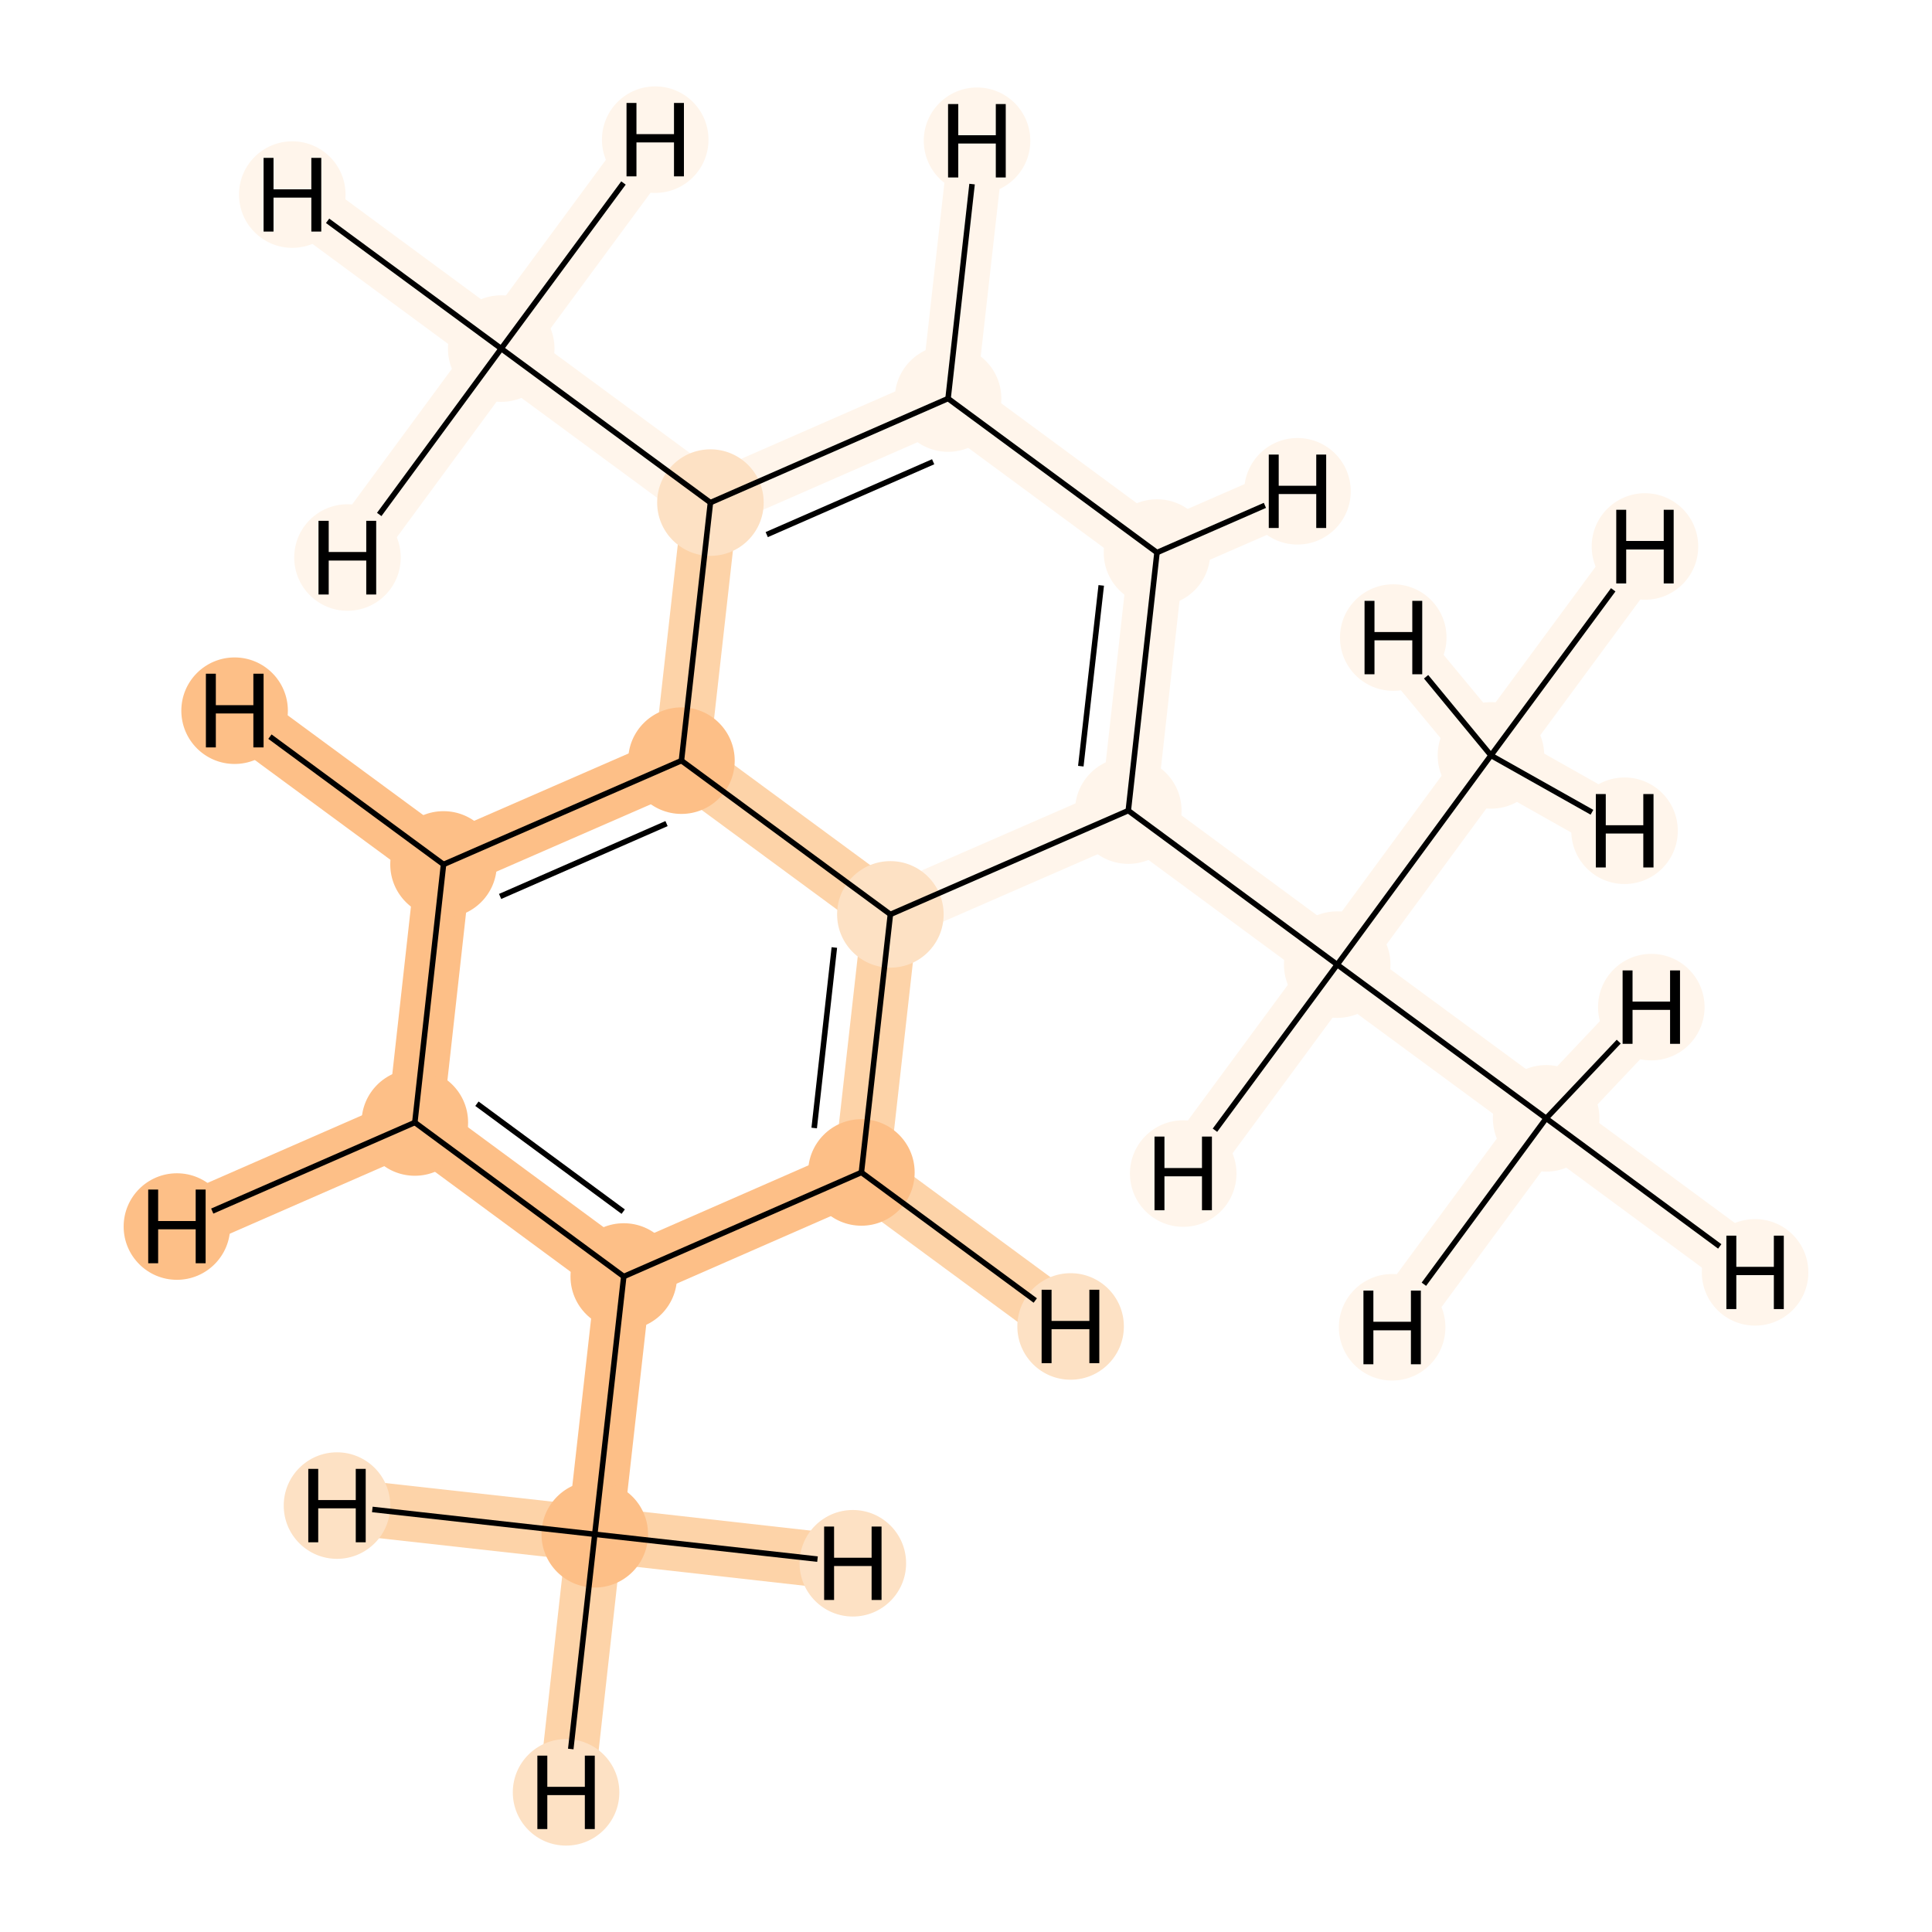 <?xml version='1.0' encoding='iso-8859-1'?>
<svg version='1.1' baseProfile='full'
              xmlns='http://www.w3.org/2000/svg'
                      xmlns:rdkit='http://www.rdkit.org/xml'
                      xmlns:xlink='http://www.w3.org/1999/xlink'
                  xml:space='preserve'
width='700px' height='700px' viewBox='0 0 700 700'>
<!-- END OF HEADER -->
<rect style='opacity:1.0;fill:#FFFFFF;stroke:none' width='700.0' height='700.0' x='0.0' y='0.0'> </rect>
<path d='M 215.5,555.9 L 226.0,462.5' style='fill:none;fill-rule:evenodd;stroke:#FDBF87;stroke-width:20.1px;stroke-linecap:butt;stroke-linejoin:miter;stroke-opacity:1' />
<path d='M 215.5,555.9 L 205.1,649.4' style='fill:none;fill-rule:evenodd;stroke:#FDD3A8;stroke-width:20.1px;stroke-linecap:butt;stroke-linejoin:miter;stroke-opacity:1' />
<path d='M 215.5,555.9 L 122.1,545.5' style='fill:none;fill-rule:evenodd;stroke:#FDD3A8;stroke-width:20.1px;stroke-linecap:butt;stroke-linejoin:miter;stroke-opacity:1' />
<path d='M 215.5,555.9 L 309.0,566.4' style='fill:none;fill-rule:evenodd;stroke:#FDD3A8;stroke-width:20.1px;stroke-linecap:butt;stroke-linejoin:miter;stroke-opacity:1' />
<path d='M 226.0,462.5 L 150.3,406.7' style='fill:none;fill-rule:evenodd;stroke:#FDBF87;stroke-width:20.1px;stroke-linecap:butt;stroke-linejoin:miter;stroke-opacity:1' />
<path d='M 226.0,462.5 L 312.1,424.8' style='fill:none;fill-rule:evenodd;stroke:#FDBF87;stroke-width:20.1px;stroke-linecap:butt;stroke-linejoin:miter;stroke-opacity:1' />
<path d='M 150.3,406.7 L 160.7,313.2' style='fill:none;fill-rule:evenodd;stroke:#FDBF87;stroke-width:20.1px;stroke-linecap:butt;stroke-linejoin:miter;stroke-opacity:1' />
<path d='M 150.3,406.7 L 64.1,444.4' style='fill:none;fill-rule:evenodd;stroke:#FDBF87;stroke-width:20.1px;stroke-linecap:butt;stroke-linejoin:miter;stroke-opacity:1' />
<path d='M 160.7,313.2 L 246.9,275.6' style='fill:none;fill-rule:evenodd;stroke:#FDBF87;stroke-width:20.1px;stroke-linecap:butt;stroke-linejoin:miter;stroke-opacity:1' />
<path d='M 160.7,313.2 L 85.0,257.5' style='fill:none;fill-rule:evenodd;stroke:#FDBF87;stroke-width:20.1px;stroke-linecap:butt;stroke-linejoin:miter;stroke-opacity:1' />
<path d='M 246.9,275.6 L 322.6,331.3' style='fill:none;fill-rule:evenodd;stroke:#FDD3A8;stroke-width:20.1px;stroke-linecap:butt;stroke-linejoin:miter;stroke-opacity:1' />
<path d='M 246.9,275.6 L 257.4,182.1' style='fill:none;fill-rule:evenodd;stroke:#FDD3A8;stroke-width:20.1px;stroke-linecap:butt;stroke-linejoin:miter;stroke-opacity:1' />
<path d='M 322.6,331.3 L 312.1,424.8' style='fill:none;fill-rule:evenodd;stroke:#FDD3A8;stroke-width:20.1px;stroke-linecap:butt;stroke-linejoin:miter;stroke-opacity:1' />
<path d='M 322.6,331.3 L 408.8,293.7' style='fill:none;fill-rule:evenodd;stroke:#FFF5EB;stroke-width:20.1px;stroke-linecap:butt;stroke-linejoin:miter;stroke-opacity:1' />
<path d='M 312.1,424.8 L 387.9,480.6' style='fill:none;fill-rule:evenodd;stroke:#FDD3A8;stroke-width:20.1px;stroke-linecap:butt;stroke-linejoin:miter;stroke-opacity:1' />
<path d='M 408.8,293.7 L 419.2,200.2' style='fill:none;fill-rule:evenodd;stroke:#FFF5EB;stroke-width:20.1px;stroke-linecap:butt;stroke-linejoin:miter;stroke-opacity:1' />
<path d='M 408.8,293.7 L 484.5,349.5' style='fill:none;fill-rule:evenodd;stroke:#FFF5EB;stroke-width:20.1px;stroke-linecap:butt;stroke-linejoin:miter;stroke-opacity:1' />
<path d='M 419.2,200.2 L 343.5,144.4' style='fill:none;fill-rule:evenodd;stroke:#FFF5EB;stroke-width:20.1px;stroke-linecap:butt;stroke-linejoin:miter;stroke-opacity:1' />
<path d='M 419.2,200.2 L 470.1,178.0' style='fill:none;fill-rule:evenodd;stroke:#FFF5EB;stroke-width:20.1px;stroke-linecap:butt;stroke-linejoin:miter;stroke-opacity:1' />
<path d='M 343.5,144.4 L 257.4,182.1' style='fill:none;fill-rule:evenodd;stroke:#FFF5EB;stroke-width:20.1px;stroke-linecap:butt;stroke-linejoin:miter;stroke-opacity:1' />
<path d='M 343.5,144.4 L 354.0,51.0' style='fill:none;fill-rule:evenodd;stroke:#FFF5EB;stroke-width:20.1px;stroke-linecap:butt;stroke-linejoin:miter;stroke-opacity:1' />
<path d='M 257.4,182.1 L 181.6,126.3' style='fill:none;fill-rule:evenodd;stroke:#FFF5EB;stroke-width:20.1px;stroke-linecap:butt;stroke-linejoin:miter;stroke-opacity:1' />
<path d='M 181.6,126.3 L 105.9,70.5' style='fill:none;fill-rule:evenodd;stroke:#FFF5EB;stroke-width:20.1px;stroke-linecap:butt;stroke-linejoin:miter;stroke-opacity:1' />
<path d='M 181.6,126.3 L 237.4,50.6' style='fill:none;fill-rule:evenodd;stroke:#FFF5EB;stroke-width:20.1px;stroke-linecap:butt;stroke-linejoin:miter;stroke-opacity:1' />
<path d='M 181.6,126.3 L 125.9,202.0' style='fill:none;fill-rule:evenodd;stroke:#FFF5EB;stroke-width:20.1px;stroke-linecap:butt;stroke-linejoin:miter;stroke-opacity:1' />
<path d='M 484.5,349.5 L 560.2,405.2' style='fill:none;fill-rule:evenodd;stroke:#FFF5EB;stroke-width:20.1px;stroke-linecap:butt;stroke-linejoin:miter;stroke-opacity:1' />
<path d='M 484.5,349.5 L 540.2,273.7' style='fill:none;fill-rule:evenodd;stroke:#FFF5EB;stroke-width:20.1px;stroke-linecap:butt;stroke-linejoin:miter;stroke-opacity:1' />
<path d='M 484.5,349.5 L 428.7,425.2' style='fill:none;fill-rule:evenodd;stroke:#FFF5EB;stroke-width:20.1px;stroke-linecap:butt;stroke-linejoin:miter;stroke-opacity:1' />
<path d='M 560.2,405.2 L 635.9,461.0' style='fill:none;fill-rule:evenodd;stroke:#FFF5EB;stroke-width:20.1px;stroke-linecap:butt;stroke-linejoin:miter;stroke-opacity:1' />
<path d='M 560.2,405.2 L 504.4,480.9' style='fill:none;fill-rule:evenodd;stroke:#FFF5EB;stroke-width:20.1px;stroke-linecap:butt;stroke-linejoin:miter;stroke-opacity:1' />
<path d='M 560.2,405.2 L 598.3,364.9' style='fill:none;fill-rule:evenodd;stroke:#FFF5EB;stroke-width:20.1px;stroke-linecap:butt;stroke-linejoin:miter;stroke-opacity:1' />
<path d='M 540.2,273.7 L 596.0,198.0' style='fill:none;fill-rule:evenodd;stroke:#FFF5EB;stroke-width:20.1px;stroke-linecap:butt;stroke-linejoin:miter;stroke-opacity:1' />
<path d='M 540.2,273.7 L 504.8,231.0' style='fill:none;fill-rule:evenodd;stroke:#FFF5EB;stroke-width:20.1px;stroke-linecap:butt;stroke-linejoin:miter;stroke-opacity:1' />
<path d='M 540.2,273.7 L 588.6,301.0' style='fill:none;fill-rule:evenodd;stroke:#FFF5EB;stroke-width:20.1px;stroke-linecap:butt;stroke-linejoin:miter;stroke-opacity:1' />
<ellipse cx='215.5' cy='555.9' rx='18.8' ry='18.8'  style='fill:#FDBF87;fill-rule:evenodd;stroke:#FDBF87;stroke-width:1.0px;stroke-linecap:butt;stroke-linejoin:miter;stroke-opacity:1' />
<ellipse cx='226.0' cy='462.5' rx='18.8' ry='18.8'  style='fill:#FDBF87;fill-rule:evenodd;stroke:#FDBF87;stroke-width:1.0px;stroke-linecap:butt;stroke-linejoin:miter;stroke-opacity:1' />
<ellipse cx='150.3' cy='406.7' rx='18.8' ry='18.8'  style='fill:#FDBF87;fill-rule:evenodd;stroke:#FDBF87;stroke-width:1.0px;stroke-linecap:butt;stroke-linejoin:miter;stroke-opacity:1' />
<ellipse cx='160.7' cy='313.2' rx='18.8' ry='18.8'  style='fill:#FDBF87;fill-rule:evenodd;stroke:#FDBF87;stroke-width:1.0px;stroke-linecap:butt;stroke-linejoin:miter;stroke-opacity:1' />
<ellipse cx='246.9' cy='275.6' rx='18.8' ry='18.8'  style='fill:#FDBF87;fill-rule:evenodd;stroke:#FDBF87;stroke-width:1.0px;stroke-linecap:butt;stroke-linejoin:miter;stroke-opacity:1' />
<ellipse cx='322.6' cy='331.3' rx='18.8' ry='18.8'  style='fill:#FDE1C4;fill-rule:evenodd;stroke:#FDE1C4;stroke-width:1.0px;stroke-linecap:butt;stroke-linejoin:miter;stroke-opacity:1' />
<ellipse cx='312.1' cy='424.8' rx='18.8' ry='18.8'  style='fill:#FDBF87;fill-rule:evenodd;stroke:#FDBF87;stroke-width:1.0px;stroke-linecap:butt;stroke-linejoin:miter;stroke-opacity:1' />
<ellipse cx='408.8' cy='293.7' rx='18.8' ry='18.8'  style='fill:#FFF5EB;fill-rule:evenodd;stroke:#FFF5EB;stroke-width:1.0px;stroke-linecap:butt;stroke-linejoin:miter;stroke-opacity:1' />
<ellipse cx='419.2' cy='200.2' rx='18.8' ry='18.8'  style='fill:#FFF5EB;fill-rule:evenodd;stroke:#FFF5EB;stroke-width:1.0px;stroke-linecap:butt;stroke-linejoin:miter;stroke-opacity:1' />
<ellipse cx='343.5' cy='144.4' rx='18.8' ry='18.8'  style='fill:#FFF5EB;fill-rule:evenodd;stroke:#FFF5EB;stroke-width:1.0px;stroke-linecap:butt;stroke-linejoin:miter;stroke-opacity:1' />
<ellipse cx='257.4' cy='182.1' rx='18.8' ry='18.8'  style='fill:#FDE1C4;fill-rule:evenodd;stroke:#FDE1C4;stroke-width:1.0px;stroke-linecap:butt;stroke-linejoin:miter;stroke-opacity:1' />
<ellipse cx='181.6' cy='126.3' rx='18.8' ry='18.8'  style='fill:#FFF5EB;fill-rule:evenodd;stroke:#FFF5EB;stroke-width:1.0px;stroke-linecap:butt;stroke-linejoin:miter;stroke-opacity:1' />
<ellipse cx='484.5' cy='349.5' rx='18.8' ry='18.8'  style='fill:#FFF5EB;fill-rule:evenodd;stroke:#FFF5EB;stroke-width:1.0px;stroke-linecap:butt;stroke-linejoin:miter;stroke-opacity:1' />
<ellipse cx='560.2' cy='405.2' rx='18.8' ry='18.8'  style='fill:#FFF5EB;fill-rule:evenodd;stroke:#FFF5EB;stroke-width:1.0px;stroke-linecap:butt;stroke-linejoin:miter;stroke-opacity:1' />
<ellipse cx='540.2' cy='273.7' rx='18.8' ry='18.8'  style='fill:#FFF5EB;fill-rule:evenodd;stroke:#FFF5EB;stroke-width:1.0px;stroke-linecap:butt;stroke-linejoin:miter;stroke-opacity:1' />
<ellipse cx='205.1' cy='649.4' rx='18.8' ry='18.8'  style='fill:#FDE1C4;fill-rule:evenodd;stroke:#FDE1C4;stroke-width:1.0px;stroke-linecap:butt;stroke-linejoin:miter;stroke-opacity:1' />
<ellipse cx='122.1' cy='545.5' rx='18.8' ry='18.8'  style='fill:#FDE1C4;fill-rule:evenodd;stroke:#FDE1C4;stroke-width:1.0px;stroke-linecap:butt;stroke-linejoin:miter;stroke-opacity:1' />
<ellipse cx='309.0' cy='566.4' rx='18.8' ry='18.8'  style='fill:#FDE1C4;fill-rule:evenodd;stroke:#FDE1C4;stroke-width:1.0px;stroke-linecap:butt;stroke-linejoin:miter;stroke-opacity:1' />
<ellipse cx='64.1' cy='444.4' rx='18.8' ry='18.8'  style='fill:#FDBF87;fill-rule:evenodd;stroke:#FDBF87;stroke-width:1.0px;stroke-linecap:butt;stroke-linejoin:miter;stroke-opacity:1' />
<ellipse cx='85.0' cy='257.5' rx='18.8' ry='18.8'  style='fill:#FDBF87;fill-rule:evenodd;stroke:#FDBF87;stroke-width:1.0px;stroke-linecap:butt;stroke-linejoin:miter;stroke-opacity:1' />
<ellipse cx='387.9' cy='480.6' rx='18.8' ry='18.8'  style='fill:#FDE1C4;fill-rule:evenodd;stroke:#FDE1C4;stroke-width:1.0px;stroke-linecap:butt;stroke-linejoin:miter;stroke-opacity:1' />
<ellipse cx='470.1' cy='178.0' rx='18.8' ry='18.8'  style='fill:#FFF5EB;fill-rule:evenodd;stroke:#FFF5EB;stroke-width:1.0px;stroke-linecap:butt;stroke-linejoin:miter;stroke-opacity:1' />
<ellipse cx='354.0' cy='51.0' rx='18.8' ry='18.8'  style='fill:#FFF5EB;fill-rule:evenodd;stroke:#FFF5EB;stroke-width:1.0px;stroke-linecap:butt;stroke-linejoin:miter;stroke-opacity:1' />
<ellipse cx='105.9' cy='70.5' rx='18.8' ry='18.8'  style='fill:#FFF5EB;fill-rule:evenodd;stroke:#FFF5EB;stroke-width:1.0px;stroke-linecap:butt;stroke-linejoin:miter;stroke-opacity:1' />
<ellipse cx='237.4' cy='50.6' rx='18.8' ry='18.8'  style='fill:#FFF5EB;fill-rule:evenodd;stroke:#FFF5EB;stroke-width:1.0px;stroke-linecap:butt;stroke-linejoin:miter;stroke-opacity:1' />
<ellipse cx='125.9' cy='202.0' rx='18.8' ry='18.8'  style='fill:#FFF5EB;fill-rule:evenodd;stroke:#FFF5EB;stroke-width:1.0px;stroke-linecap:butt;stroke-linejoin:miter;stroke-opacity:1' />
<ellipse cx='428.7' cy='425.2' rx='18.8' ry='18.8'  style='fill:#FFF5EB;fill-rule:evenodd;stroke:#FFF5EB;stroke-width:1.0px;stroke-linecap:butt;stroke-linejoin:miter;stroke-opacity:1' />
<ellipse cx='635.9' cy='461.0' rx='18.8' ry='18.8'  style='fill:#FFF5EB;fill-rule:evenodd;stroke:#FFF5EB;stroke-width:1.0px;stroke-linecap:butt;stroke-linejoin:miter;stroke-opacity:1' />
<ellipse cx='504.4' cy='480.9' rx='18.8' ry='18.8'  style='fill:#FFF5EB;fill-rule:evenodd;stroke:#FFF5EB;stroke-width:1.0px;stroke-linecap:butt;stroke-linejoin:miter;stroke-opacity:1' />
<ellipse cx='598.3' cy='364.9' rx='18.8' ry='18.8'  style='fill:#FFF5EB;fill-rule:evenodd;stroke:#FFF5EB;stroke-width:1.0px;stroke-linecap:butt;stroke-linejoin:miter;stroke-opacity:1' />
<ellipse cx='596.0' cy='198.0' rx='18.8' ry='18.8'  style='fill:#FFF5EB;fill-rule:evenodd;stroke:#FFF5EB;stroke-width:1.0px;stroke-linecap:butt;stroke-linejoin:miter;stroke-opacity:1' />
<ellipse cx='504.8' cy='231.0' rx='18.8' ry='18.8'  style='fill:#FFF5EB;fill-rule:evenodd;stroke:#FFF5EB;stroke-width:1.0px;stroke-linecap:butt;stroke-linejoin:miter;stroke-opacity:1' />
<ellipse cx='588.6' cy='301.0' rx='18.8' ry='18.8'  style='fill:#FFF5EB;fill-rule:evenodd;stroke:#FFF5EB;stroke-width:1.0px;stroke-linecap:butt;stroke-linejoin:miter;stroke-opacity:1' />
<path class='bond-0 atom-0 atom-1' d='M 215.5,555.9 L 226.0,462.5' style='fill:none;fill-rule:evenodd;stroke:#000000;stroke-width:2.0px;stroke-linecap:butt;stroke-linejoin:miter;stroke-opacity:1' />
<path class='bond-16 atom-0 atom-15' d='M 215.5,555.9 L 206.8,633.7' style='fill:none;fill-rule:evenodd;stroke:#000000;stroke-width:2.0px;stroke-linecap:butt;stroke-linejoin:miter;stroke-opacity:1' />
<path class='bond-17 atom-0 atom-16' d='M 215.5,555.9 L 134.9,546.9' style='fill:none;fill-rule:evenodd;stroke:#000000;stroke-width:2.0px;stroke-linecap:butt;stroke-linejoin:miter;stroke-opacity:1' />
<path class='bond-18 atom-0 atom-17' d='M 215.5,555.9 L 296.2,564.9' style='fill:none;fill-rule:evenodd;stroke:#000000;stroke-width:2.0px;stroke-linecap:butt;stroke-linejoin:miter;stroke-opacity:1' />
<path class='bond-1 atom-1 atom-2' d='M 226.0,462.5 L 150.3,406.7' style='fill:none;fill-rule:evenodd;stroke:#000000;stroke-width:2.0px;stroke-linecap:butt;stroke-linejoin:miter;stroke-opacity:1' />
<path class='bond-1 atom-1 atom-2' d='M 225.8,439.0 L 172.8,399.9' style='fill:none;fill-rule:evenodd;stroke:#000000;stroke-width:2.0px;stroke-linecap:butt;stroke-linejoin:miter;stroke-opacity:1' />
<path class='bond-14 atom-6 atom-1' d='M 312.1,424.8 L 226.0,462.5' style='fill:none;fill-rule:evenodd;stroke:#000000;stroke-width:2.0px;stroke-linecap:butt;stroke-linejoin:miter;stroke-opacity:1' />
<path class='bond-2 atom-2 atom-3' d='M 150.3,406.7 L 160.7,313.2' style='fill:none;fill-rule:evenodd;stroke:#000000;stroke-width:2.0px;stroke-linecap:butt;stroke-linejoin:miter;stroke-opacity:1' />
<path class='bond-19 atom-2 atom-18' d='M 150.3,406.7 L 76.9,438.8' style='fill:none;fill-rule:evenodd;stroke:#000000;stroke-width:2.0px;stroke-linecap:butt;stroke-linejoin:miter;stroke-opacity:1' />
<path class='bond-3 atom-3 atom-4' d='M 160.7,313.2 L 246.9,275.6' style='fill:none;fill-rule:evenodd;stroke:#000000;stroke-width:2.0px;stroke-linecap:butt;stroke-linejoin:miter;stroke-opacity:1' />
<path class='bond-3 atom-3 atom-4' d='M 181.2,324.8 L 241.5,298.4' style='fill:none;fill-rule:evenodd;stroke:#000000;stroke-width:2.0px;stroke-linecap:butt;stroke-linejoin:miter;stroke-opacity:1' />
<path class='bond-20 atom-3 atom-19' d='M 160.7,313.2 L 97.8,266.9' style='fill:none;fill-rule:evenodd;stroke:#000000;stroke-width:2.0px;stroke-linecap:butt;stroke-linejoin:miter;stroke-opacity:1' />
<path class='bond-4 atom-4 atom-5' d='M 246.9,275.6 L 322.6,331.3' style='fill:none;fill-rule:evenodd;stroke:#000000;stroke-width:2.0px;stroke-linecap:butt;stroke-linejoin:miter;stroke-opacity:1' />
<path class='bond-15 atom-10 atom-4' d='M 257.4,182.1 L 246.9,275.6' style='fill:none;fill-rule:evenodd;stroke:#000000;stroke-width:2.0px;stroke-linecap:butt;stroke-linejoin:miter;stroke-opacity:1' />
<path class='bond-5 atom-5 atom-6' d='M 322.6,331.3 L 312.1,424.8' style='fill:none;fill-rule:evenodd;stroke:#000000;stroke-width:2.0px;stroke-linecap:butt;stroke-linejoin:miter;stroke-opacity:1' />
<path class='bond-5 atom-5 atom-6' d='M 302.3,343.3 L 295.0,408.7' style='fill:none;fill-rule:evenodd;stroke:#000000;stroke-width:2.0px;stroke-linecap:butt;stroke-linejoin:miter;stroke-opacity:1' />
<path class='bond-6 atom-5 atom-7' d='M 322.6,331.3 L 408.8,293.7' style='fill:none;fill-rule:evenodd;stroke:#000000;stroke-width:2.0px;stroke-linecap:butt;stroke-linejoin:miter;stroke-opacity:1' />
<path class='bond-21 atom-6 atom-20' d='M 312.1,424.8 L 375.1,471.2' style='fill:none;fill-rule:evenodd;stroke:#000000;stroke-width:2.0px;stroke-linecap:butt;stroke-linejoin:miter;stroke-opacity:1' />
<path class='bond-7 atom-7 atom-8' d='M 408.8,293.7 L 419.2,200.2' style='fill:none;fill-rule:evenodd;stroke:#000000;stroke-width:2.0px;stroke-linecap:butt;stroke-linejoin:miter;stroke-opacity:1' />
<path class='bond-7 atom-7 atom-8' d='M 391.6,277.6 L 399.0,212.1' style='fill:none;fill-rule:evenodd;stroke:#000000;stroke-width:2.0px;stroke-linecap:butt;stroke-linejoin:miter;stroke-opacity:1' />
<path class='bond-11 atom-7 atom-12' d='M 408.8,293.7 L 484.5,349.5' style='fill:none;fill-rule:evenodd;stroke:#000000;stroke-width:2.0px;stroke-linecap:butt;stroke-linejoin:miter;stroke-opacity:1' />
<path class='bond-8 atom-8 atom-9' d='M 419.2,200.2 L 343.5,144.4' style='fill:none;fill-rule:evenodd;stroke:#000000;stroke-width:2.0px;stroke-linecap:butt;stroke-linejoin:miter;stroke-opacity:1' />
<path class='bond-22 atom-8 atom-21' d='M 419.2,200.2 L 458.3,183.1' style='fill:none;fill-rule:evenodd;stroke:#000000;stroke-width:2.0px;stroke-linecap:butt;stroke-linejoin:miter;stroke-opacity:1' />
<path class='bond-9 atom-9 atom-10' d='M 343.5,144.4 L 257.4,182.1' style='fill:none;fill-rule:evenodd;stroke:#000000;stroke-width:2.0px;stroke-linecap:butt;stroke-linejoin:miter;stroke-opacity:1' />
<path class='bond-9 atom-9 atom-10' d='M 338.1,167.3 L 277.8,193.7' style='fill:none;fill-rule:evenodd;stroke:#000000;stroke-width:2.0px;stroke-linecap:butt;stroke-linejoin:miter;stroke-opacity:1' />
<path class='bond-23 atom-9 atom-22' d='M 343.5,144.4 L 352.2,66.7' style='fill:none;fill-rule:evenodd;stroke:#000000;stroke-width:2.0px;stroke-linecap:butt;stroke-linejoin:miter;stroke-opacity:1' />
<path class='bond-10 atom-10 atom-11' d='M 257.4,182.1 L 181.6,126.3' style='fill:none;fill-rule:evenodd;stroke:#000000;stroke-width:2.0px;stroke-linecap:butt;stroke-linejoin:miter;stroke-opacity:1' />
<path class='bond-24 atom-11 atom-23' d='M 181.6,126.3 L 118.7,80.0' style='fill:none;fill-rule:evenodd;stroke:#000000;stroke-width:2.0px;stroke-linecap:butt;stroke-linejoin:miter;stroke-opacity:1' />
<path class='bond-25 atom-11 atom-24' d='M 181.6,126.3 L 225.9,66.3' style='fill:none;fill-rule:evenodd;stroke:#000000;stroke-width:2.0px;stroke-linecap:butt;stroke-linejoin:miter;stroke-opacity:1' />
<path class='bond-26 atom-11 atom-25' d='M 181.6,126.3 L 137.4,186.4' style='fill:none;fill-rule:evenodd;stroke:#000000;stroke-width:2.0px;stroke-linecap:butt;stroke-linejoin:miter;stroke-opacity:1' />
<path class='bond-12 atom-12 atom-13' d='M 484.5,349.5 L 560.2,405.2' style='fill:none;fill-rule:evenodd;stroke:#000000;stroke-width:2.0px;stroke-linecap:butt;stroke-linejoin:miter;stroke-opacity:1' />
<path class='bond-13 atom-12 atom-14' d='M 484.5,349.5 L 540.2,273.7' style='fill:none;fill-rule:evenodd;stroke:#000000;stroke-width:2.0px;stroke-linecap:butt;stroke-linejoin:miter;stroke-opacity:1' />
<path class='bond-27 atom-12 atom-26' d='M 484.5,349.5 L 440.2,409.5' style='fill:none;fill-rule:evenodd;stroke:#000000;stroke-width:2.0px;stroke-linecap:butt;stroke-linejoin:miter;stroke-opacity:1' />
<path class='bond-28 atom-13 atom-27' d='M 560.2,405.2 L 623.1,451.6' style='fill:none;fill-rule:evenodd;stroke:#000000;stroke-width:2.0px;stroke-linecap:butt;stroke-linejoin:miter;stroke-opacity:1' />
<path class='bond-29 atom-13 atom-28' d='M 560.2,405.2 L 515.9,465.3' style='fill:none;fill-rule:evenodd;stroke:#000000;stroke-width:2.0px;stroke-linecap:butt;stroke-linejoin:miter;stroke-opacity:1' />
<path class='bond-30 atom-13 atom-29' d='M 560.2,405.2 L 586.5,377.4' style='fill:none;fill-rule:evenodd;stroke:#000000;stroke-width:2.0px;stroke-linecap:butt;stroke-linejoin:miter;stroke-opacity:1' />
<path class='bond-31 atom-14 atom-30' d='M 540.2,273.7 L 584.5,213.7' style='fill:none;fill-rule:evenodd;stroke:#000000;stroke-width:2.0px;stroke-linecap:butt;stroke-linejoin:miter;stroke-opacity:1' />
<path class='bond-32 atom-14 atom-31' d='M 540.2,273.7 L 516.7,245.2' style='fill:none;fill-rule:evenodd;stroke:#000000;stroke-width:2.0px;stroke-linecap:butt;stroke-linejoin:miter;stroke-opacity:1' />
<path class='bond-33 atom-14 atom-32' d='M 540.2,273.7 L 576.8,294.3' style='fill:none;fill-rule:evenodd;stroke:#000000;stroke-width:2.0px;stroke-linecap:butt;stroke-linejoin:miter;stroke-opacity:1' />
<path  class='atom-15' d='M 194.7 636.1
L 198.3 636.1
L 198.3 647.4
L 211.9 647.4
L 211.9 636.1
L 215.5 636.1
L 215.5 662.7
L 211.9 662.7
L 211.9 650.4
L 198.3 650.4
L 198.3 662.7
L 194.7 662.7
L 194.7 636.1
' fill='#000000'/>
<path  class='atom-16' d='M 111.7 532.2
L 115.3 532.2
L 115.3 543.5
L 128.9 543.5
L 128.9 532.2
L 132.5 532.2
L 132.5 558.8
L 128.9 558.8
L 128.9 546.5
L 115.3 546.5
L 115.3 558.8
L 111.7 558.8
L 111.7 532.2
' fill='#000000'/>
<path  class='atom-17' d='M 298.6 553.1
L 302.2 553.1
L 302.2 564.4
L 315.8 564.4
L 315.8 553.1
L 319.4 553.1
L 319.4 579.7
L 315.8 579.7
L 315.8 567.4
L 302.2 567.4
L 302.2 579.7
L 298.6 579.7
L 298.6 553.1
' fill='#000000'/>
<path  class='atom-18' d='M 53.7 431.0
L 57.3 431.0
L 57.3 442.4
L 70.9 442.4
L 70.9 431.0
L 74.5 431.0
L 74.5 457.7
L 70.9 457.7
L 70.9 445.4
L 57.3 445.4
L 57.3 457.7
L 53.7 457.7
L 53.7 431.0
' fill='#000000'/>
<path  class='atom-19' d='M 74.6 244.1
L 78.2 244.1
L 78.2 255.5
L 91.8 255.5
L 91.8 244.1
L 95.5 244.1
L 95.5 270.8
L 91.8 270.8
L 91.8 258.5
L 78.2 258.5
L 78.2 270.8
L 74.6 270.8
L 74.6 244.1
' fill='#000000'/>
<path  class='atom-20' d='M 377.4 467.3
L 381.0 467.3
L 381.0 478.6
L 394.7 478.6
L 394.7 467.3
L 398.3 467.3
L 398.3 493.9
L 394.7 493.9
L 394.7 481.6
L 381.0 481.6
L 381.0 493.9
L 377.4 493.9
L 377.4 467.3
' fill='#000000'/>
<path  class='atom-21' d='M 459.7 164.7
L 463.3 164.7
L 463.3 176.0
L 476.9 176.0
L 476.9 164.7
L 480.5 164.7
L 480.5 191.3
L 476.9 191.3
L 476.9 179.0
L 463.3 179.0
L 463.3 191.3
L 459.7 191.3
L 459.7 164.7
' fill='#000000'/>
<path  class='atom-22' d='M 343.5 37.7
L 347.2 37.7
L 347.2 49.0
L 360.8 49.0
L 360.8 37.7
L 364.4 37.7
L 364.4 64.3
L 360.8 64.3
L 360.8 52.0
L 347.2 52.0
L 347.2 64.3
L 343.5 64.3
L 343.5 37.7
' fill='#000000'/>
<path  class='atom-23' d='M 95.5 57.2
L 99.1 57.2
L 99.1 68.6
L 112.8 68.6
L 112.8 57.2
L 116.4 57.2
L 116.4 83.9
L 112.8 83.9
L 112.8 71.6
L 99.1 71.6
L 99.1 83.9
L 95.5 83.9
L 95.5 57.2
' fill='#000000'/>
<path  class='atom-24' d='M 227.0 37.3
L 230.6 37.3
L 230.6 48.6
L 244.2 48.6
L 244.2 37.3
L 247.8 37.3
L 247.8 63.9
L 244.2 63.9
L 244.2 51.6
L 230.6 51.6
L 230.6 63.9
L 227.0 63.9
L 227.0 37.3
' fill='#000000'/>
<path  class='atom-25' d='M 115.4 188.7
L 119.1 188.7
L 119.1 200.0
L 132.7 200.0
L 132.7 188.7
L 136.3 188.7
L 136.3 215.4
L 132.7 215.4
L 132.7 203.1
L 119.1 203.1
L 119.1 215.4
L 115.4 215.4
L 115.4 188.7
' fill='#000000'/>
<path  class='atom-26' d='M 418.3 411.8
L 421.9 411.8
L 421.9 423.2
L 435.5 423.2
L 435.5 411.8
L 439.1 411.8
L 439.1 438.5
L 435.5 438.5
L 435.5 426.2
L 421.9 426.2
L 421.9 438.5
L 418.3 438.5
L 418.3 411.8
' fill='#000000'/>
<path  class='atom-27' d='M 625.5 447.7
L 629.1 447.7
L 629.1 459.0
L 642.7 459.0
L 642.7 447.7
L 646.3 447.7
L 646.3 474.3
L 642.7 474.3
L 642.7 462.0
L 629.1 462.0
L 629.1 474.3
L 625.5 474.3
L 625.5 447.7
' fill='#000000'/>
<path  class='atom-28' d='M 494.0 467.6
L 497.6 467.6
L 497.6 478.9
L 511.2 478.9
L 511.2 467.6
L 514.8 467.6
L 514.8 494.3
L 511.2 494.3
L 511.2 482.0
L 497.6 482.0
L 497.6 494.3
L 494.0 494.3
L 494.0 467.6
' fill='#000000'/>
<path  class='atom-29' d='M 587.9 351.6
L 591.5 351.6
L 591.5 362.9
L 605.1 362.9
L 605.1 351.6
L 608.7 351.6
L 608.7 378.2
L 605.1 378.2
L 605.1 365.9
L 591.5 365.9
L 591.5 378.2
L 587.9 378.2
L 587.9 351.6
' fill='#000000'/>
<path  class='atom-30' d='M 585.6 184.7
L 589.2 184.7
L 589.2 196.0
L 602.8 196.0
L 602.8 184.7
L 606.4 184.7
L 606.4 211.4
L 602.8 211.4
L 602.8 199.1
L 589.2 199.1
L 589.2 211.4
L 585.6 211.4
L 585.6 184.7
' fill='#000000'/>
<path  class='atom-31' d='M 494.4 217.7
L 498.0 217.7
L 498.0 229.0
L 511.7 229.0
L 511.7 217.7
L 515.3 217.7
L 515.3 244.3
L 511.7 244.3
L 511.7 232.0
L 498.0 232.0
L 498.0 244.3
L 494.4 244.3
L 494.4 217.7
' fill='#000000'/>
<path  class='atom-32' d='M 578.2 287.7
L 581.8 287.7
L 581.8 299.0
L 595.4 299.0
L 595.4 287.7
L 599.1 287.7
L 599.1 314.3
L 595.4 314.3
L 595.4 302.0
L 581.8 302.0
L 581.8 314.3
L 578.2 314.3
L 578.2 287.7
' fill='#000000'/>
</svg>
